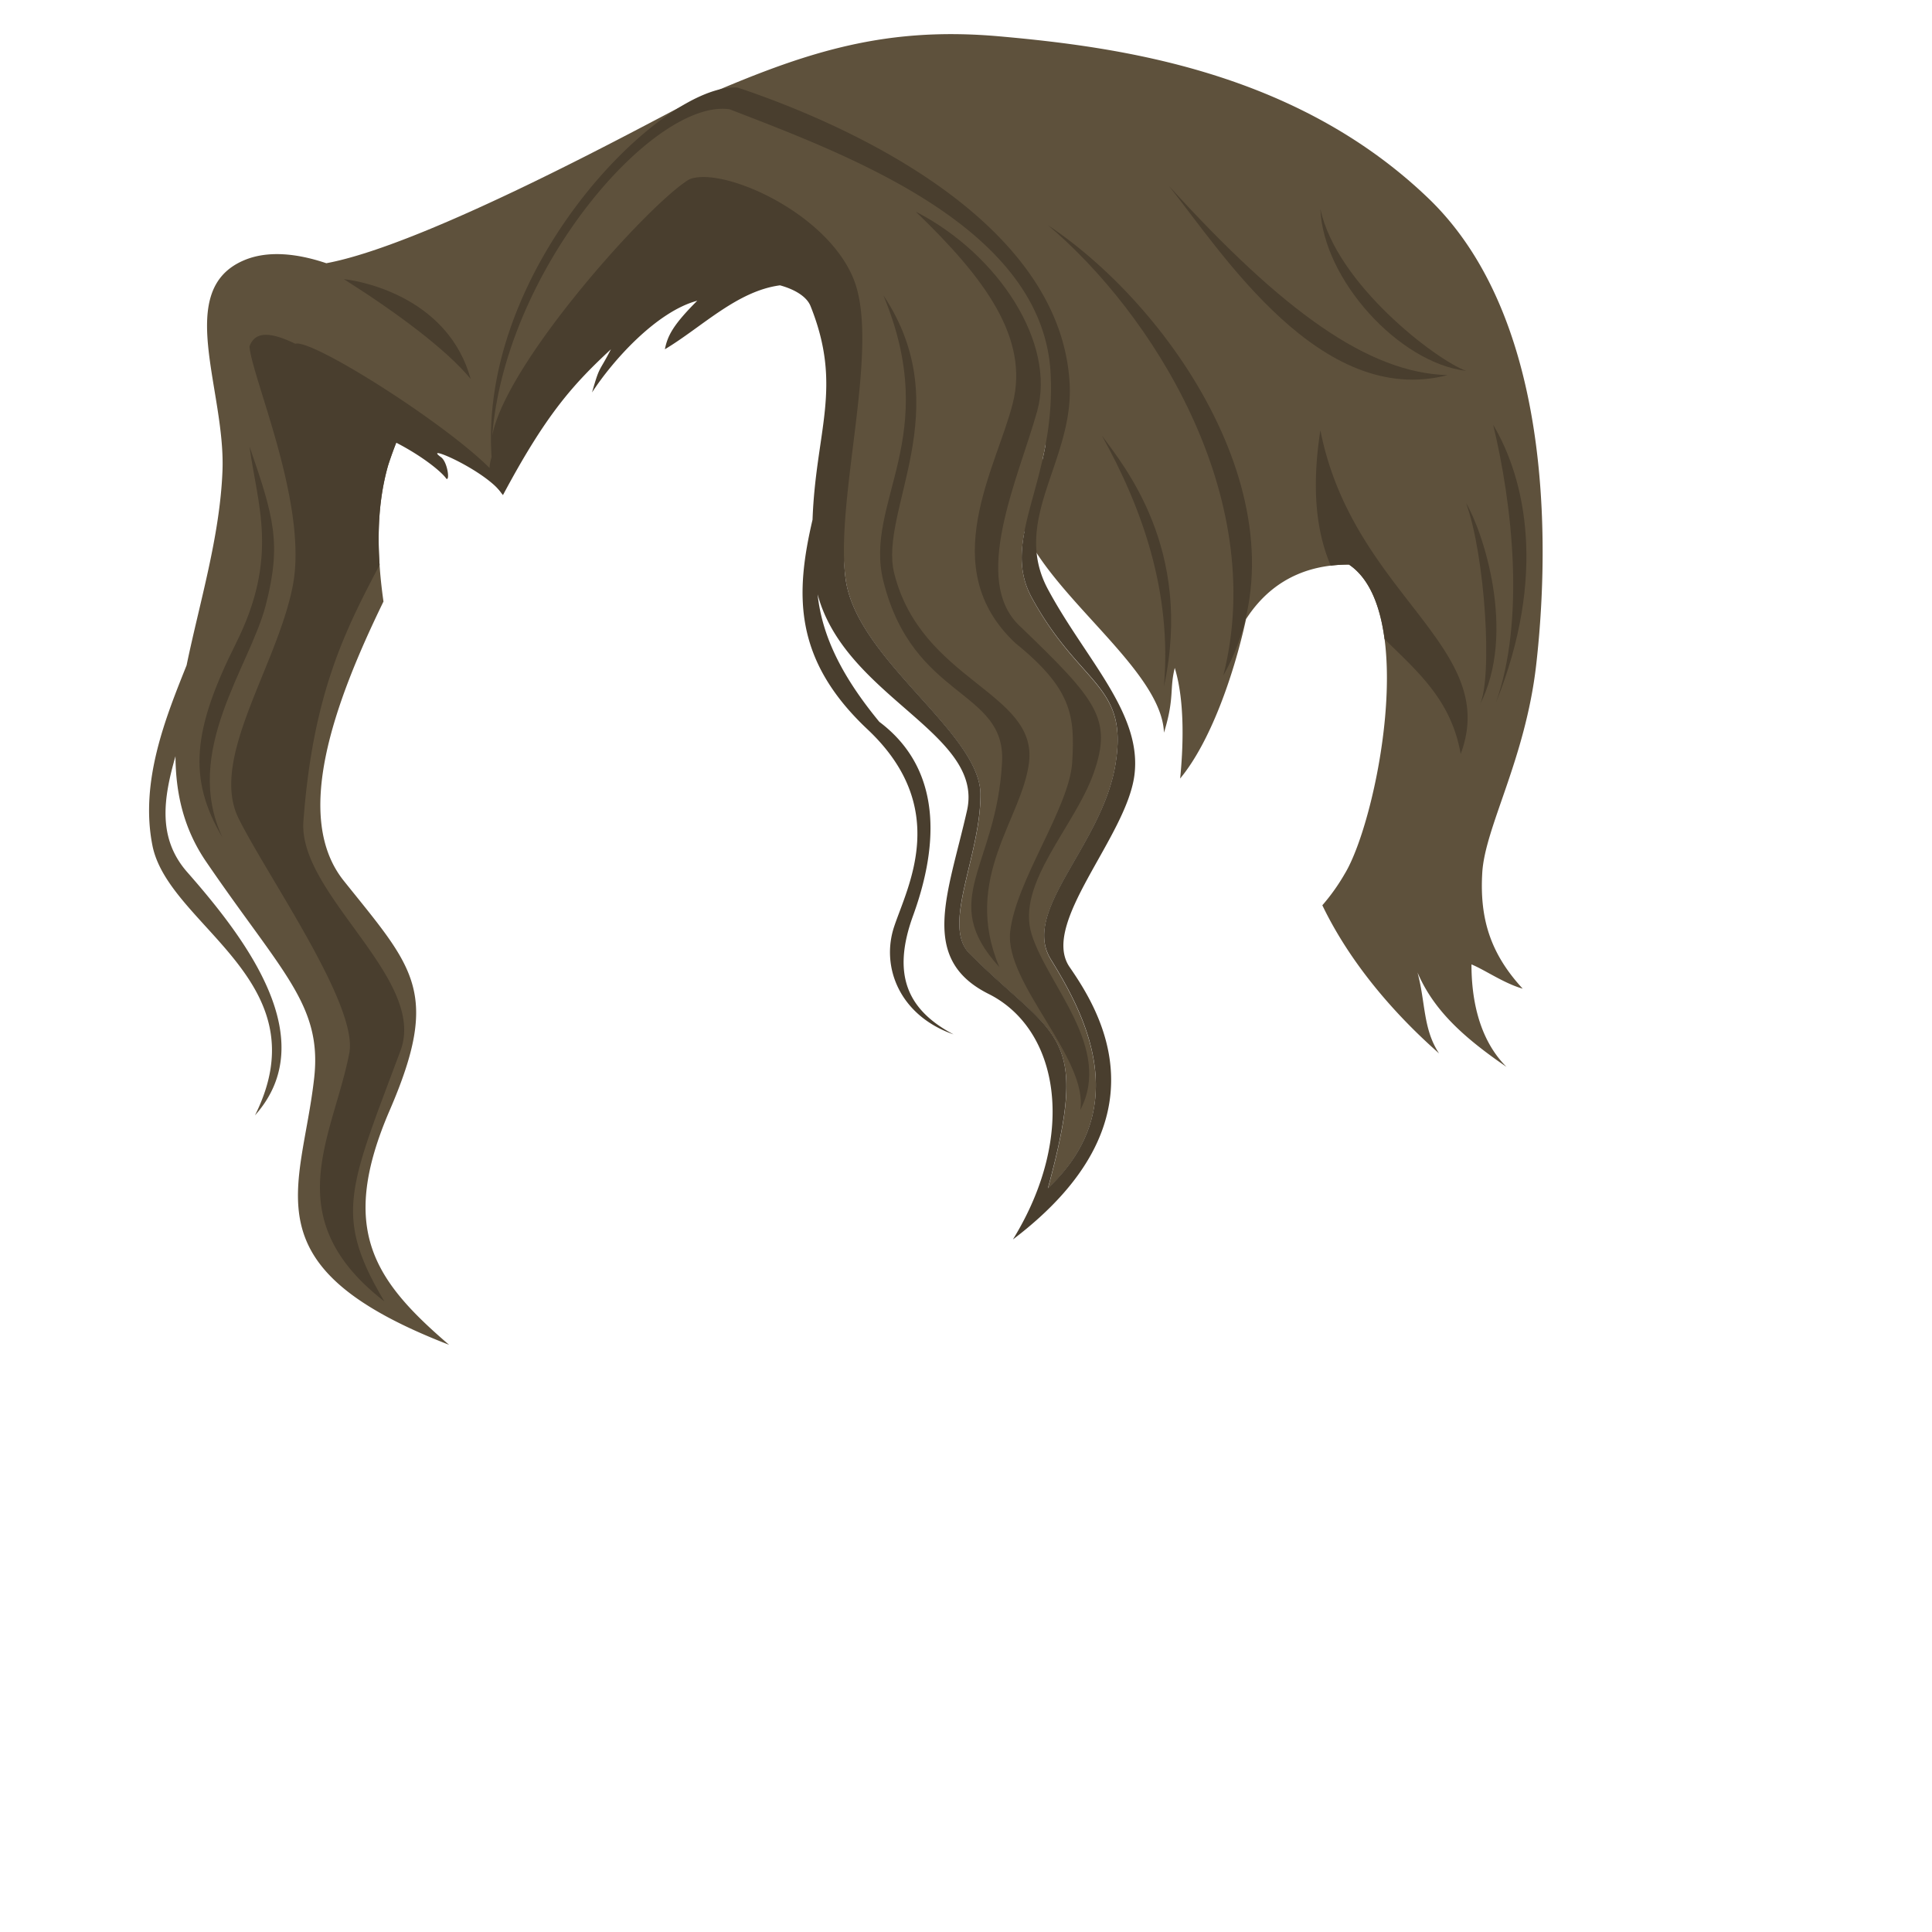 <svg xmlns="http://www.w3.org/2000/svg" viewBox="0 0 700 700"><defs><style>.a{fill:#5e513c;}.b{fill:#493e2e;}.c{opacity:0;}.d{fill:red;}</style></defs><path class="a" d="M556.59,240.9c3.91-34.21,8.8-123.15-39.09-169.08S406.08,17.08,362.1,13.17,288.79,20,248.72,37.61c-12.63,6.31-93.51,50.91-130.49,57.76-11-3.71-21.47-4.6-29.8-1.07-25.41,10.75-6.69,46.87-7.82,76.23-.92,23.87-8.3,47.75-13,70.51-7.54,18.86-17,42.1-12.37,65.35,5.87,29.32,61.58,48.86,37.14,97.73,24.44-27.36-2.93-63.53-24.43-88C57,303.76,59.17,289.35,63.58,274c.08,13.53,3,26.39,11.17,38.3,27.37,40.07,42,51.8,39.09,78.19-4.55,41-24.43,68.42,48.87,96.76-27.36-23.46-40.07-42-21.5-85s8.56-51.61-16.62-83.08c-18.44-23-3.85-63.83,14.35-101.22-2.24-15.8-2.94-33.13,1.69-49.32a138.39,138.39,0,0,1,5-13.18c12.82,4,26.35,9.84,36.62,24-1.95-11.73,32.46-56.62,66.67-83,13.88-2.12,32.94-2.29,57.34,14.33,5.67,26.5-3.5,71.82.12,99,3.91,29.32,48.87,55.71,48.87,78.19s-14.19,47.39-3.91,57.66c31.27,31.28,44,27.37,28.34,85,32.25-30.3,11.73-65.48,1-83.07s18.57-41.05,23.45-70.37-12.65-28.26-30.29-60.6c-4.27-7.83-4.27-15.53-2.63-24.05,11.51,25.05,49.69,50.71,50.52,72.92,3.91-12.71,1.95-15.64,3.91-23.46,3.91,12.71,2.93,30.3,1.95,40.07C438.45,269,447,244.8,451.46,224.32c10.79-16.71,26.09-19.77,37.29-19.77,25.35,17,10.08,92.88-1.5,112A72.49,72.49,0,0,1,479.11,328c10.27,21.34,26.49,39.76,42.3,53.67-5.87-8.79-4.89-18.57-7.82-29.32,5.86,13.69,16.61,23.46,32.25,34.21-10.75-10.75-12.7-26.39-12.7-37.14,4.88,2,11.73,6.84,18.57,8.8-11.73-12.71-15.64-25.41-14.66-42S552.68,275.11,556.59,240.9Zm-178.9-74.25c.42-1.85.82-3.75,1.18-5.71l4.12,3.65A33.78,33.78,0,0,0,377.69,166.65Z"/><path class="b" d="M387.51,138.28c-3.91-60.6-85-94.81-120.22-106.54-27-1.92-93.87,64.56-89.18,133.88a15.25,15.25,0,0,0-.74,3.93c-16.6-16.6-64.44-46.87-70.36-45-9-4.31-14.61-4.65-16.62,1,1,11.73,21.5,57.67,15.63,87s-30.29,62.55-19.54,84.05,43.43,67.66,40.07,85c-5.86,30.3-26.39,59.62,12.71,89.92-18.57-31.27-12.71-41.05,5.86-90.89C154.83,354.6,108,324,109.93,297.59c3.42-46.07,15-69,27.61-92.9-.82-12-.28-24.35,3.09-36.14q1.35-4.16,2.93-8.16c10,5.17,16.68,10.83,18.17,13.07,1.31.87.44-6.08-1.95-7.82-7.29-5.3,16.62,4.89,22.48,13.69,15.64-29.32,25.41-40.07,39.09-52.78-4.45,8.69-4,5.65-6.84,15.64,7.6-11.73,23.46-29.32,38.12-33.23-8.8,8.79-10.75,12.7-11.73,17.59,13.47-8.08,26.11-21.09,41.71-23.17,5.83,1.61,9.79,4.32,11.07,7.53,11.75,29.37,1.89,45.07.72,77.37-6.18,26.61-7.22,50.46,19.94,76,30.16,28.4,14.53,56.75,9.64,71.41s1.95,32.25,21.5,39.09c-16.61-8.79-22.48-21.5-14.66-43s12.67-51.55-12.23-70.25c-12.47-15.16-20.64-29.94-22.35-46.19,10,37.33,60.45,50.31,54.13,78.32-6.84,30.3-17.59,53.76,7.82,66.46S390.44,411,367,449.08c56.69-43,31.28-83.07,20.53-98.71S408,303.45,411,281s-17.6-42-31.28-67.43S389.46,166.62,387.51,138.28Zm16.61,138.79c-4.88,29.32-34.2,52.77-23.45,70.37s31.27,52.77-1,83.07c15.64-57.66,2.93-53.75-28.34-85-10.28-10.27,3.91-35.18,3.91-57.66s-45-48.87-48.87-78.19,12.7-84.06,2.93-108.49S261.43,60.09,249.7,65c-14.66,8.8-66.46,66.47-71.35,92.86,4.89-60.6,58.64-122.18,86-118.27,43,16.62,113.65,42.75,116.31,95.79,1.95,39.09-18.57,59.62-6.84,81.12C391.47,248.81,409,247.74,404.12,277.07Z"/><path class="b" d="M170.53,137.3c-7.82-28.34-37.14-35.18-45.94-36.16C143.16,112.87,161.73,126.55,170.53,137.3Z"/><path class="b" d="M379.69,81.59c37.14,31.28,80.14,97.74,63.53,163.22C475.47,187.15,426.6,112.87,379.69,81.59Z"/><path class="b" d="M421.72,248.72c10.75-49.84-14.66-80.14-22.48-90.89C413.9,184.21,424.65,214.51,421.72,248.72Z"/><path class="b" d="M482.14,204.94a54.84,54.84,0,0,1,6.61-.39c7.38,4.95,11.31,14.9,12.9,27,11.85,11.71,24.17,22,27.58,41.63,14.66-39.1-39.1-57.67-50.83-117.29C475,177.87,477.18,193.19,482.14,204.94Z"/><path class="b" d="M541,153.92c6.84,28.34,11.72,70.37,1,100.67C560.5,208.65,552.68,173.46,541,153.92Z"/><path class="b" d="M524.45,135.91c-28.61-.8-59.55-23-100.94-68.56C442.9,91.77,478.56,147.83,524.45,135.91Z"/><path class="b" d="M531.18,134.37c-10.75-3.91-46.91-31.28-52.78-58.64C479.38,101.14,506.75,131.44,531.18,134.37Z"/><path class="b" d="M375.78,149c6.84-24.44-13.68-56.69-44-72.33,25.41,24.44,41.05,45.94,35.18,69.4s-28.34,59.62,1,87c20.53,16.62,21.5,26.39,20.53,43S368,319.09,366,337.66s28.34,45.94,25.41,64.51c11.73-22.48-11.73-45-17.59-63.53s15.63-39.1,22.47-58.64,1-26.39-26.38-52.78C351.35,210.6,368.94,173.46,375.78,149Z"/><path class="b" d="M372.85,276.09c2.93-25.41-39.1-29.32-48.87-68.42-5.64-22.54,23.46-59.62-3.91-100.67,21.5,51.8-7.22,74.72,0,103.6,10.75,43,44.36,39.06,43,65.49-1.95,38.12-23.45,49.84-1,74.28C348.41,318.11,370.47,296.66,372.85,276.09Z"/><path class="b" d="M96.25,219.4c5.87-22.48,2.93-32.25-5.86-57.67,2.93,21.51,10.75,40.08-4.89,71.35S67.91,282,80.61,303.45C66,272.18,90.39,241.88,96.25,219.4Z"/><path class="b" d="M531.18,182.26c6.84,18.57,9.78,63.53,4.89,73.3C549.75,229.17,537.05,192,531.18,182.26Z"/><g class="c"><path class="d" d="M699,1V699H1V1H699m1-1H0V700H700V0Z"/></g></svg>